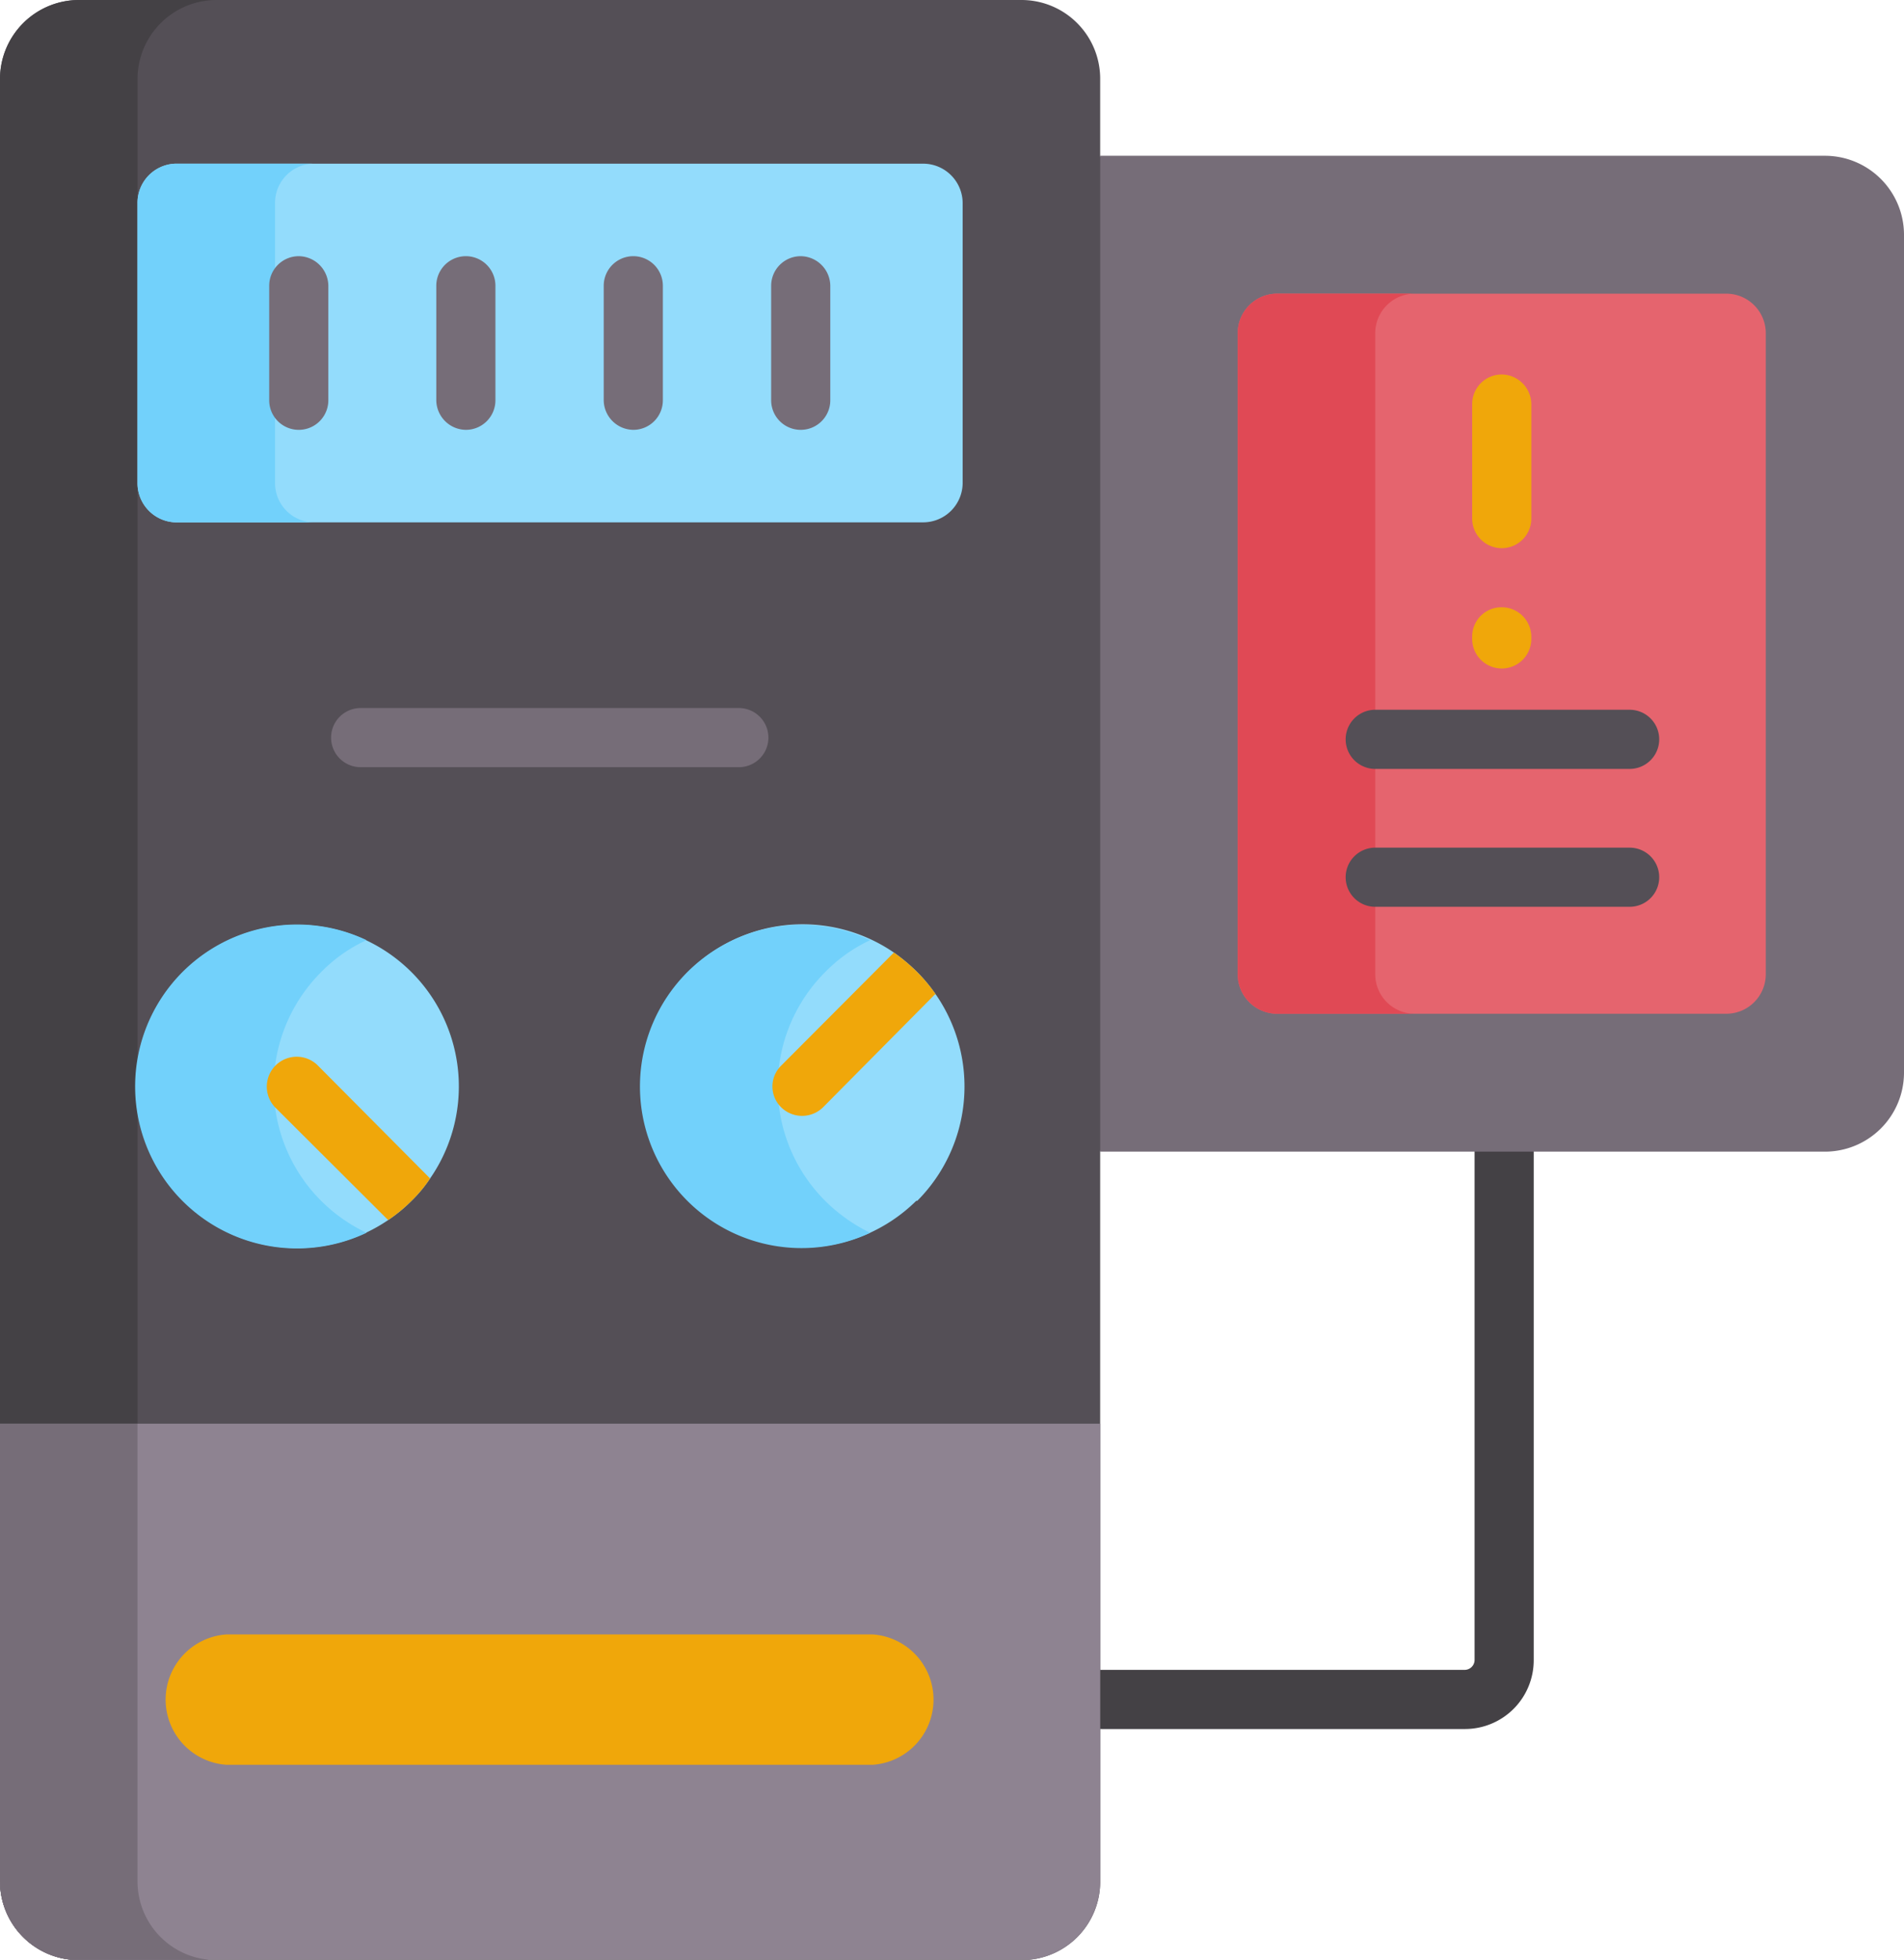 <?xml version="1.0" encoding="UTF-8"?> <svg xmlns="http://www.w3.org/2000/svg" viewBox="0 0 55.38 56.99"><defs><style>.cls-1{fill:#444145;}.cls-2{fill:#766d78;}.cls-3{fill:#544f56;}.cls-4{fill:#e5646e;}.cls-5{fill:#93dcfc;}.cls-6{fill:#8e8391;}.cls-7{fill:#f0a70a;}.cls-8{fill:#e04955;}.cls-9{fill:#72d1fb;}</style></defs><g id="external_elements" data-name="external elements"><path class="cls-1" d="M42.6,50.28H32.05a.86.86,0,1,1,0-1.72H42.6a.29.29,0,0,0,.29-.28V31a.86.86,0,1,1,1.72,0V48.28a2,2,0,0,1-2,2Zm0,0"></path><path class="cls-2" d="M53.08,33.49H32L27.73,19.21,32,4.53H53.08a2.3,2.3,0,0,1,2.3,2.29V31.2a2.3,2.3,0,0,1-2.3,2.29Zm0,0"></path><path class="cls-3" d="M32,2.29V54.7A2.28,2.28,0,0,1,29.68,57H2.29A2.29,2.29,0,0,1,0,54.7V2.29A2.3,2.3,0,0,1,2.29,0H29.68A2.29,2.29,0,0,1,32,2.29Zm0,0"></path><path class="cls-1" d="M6.31,57h-4A2.29,2.29,0,0,1,0,54.7V2.29A2.3,2.3,0,0,1,2.29,0h4A2.3,2.3,0,0,0,4,2.29V54.7A2.29,2.29,0,0,0,6.31,57Zm0,0"></path><path class="cls-4" d="M36,28.33V9.69a1.15,1.15,0,0,1,1.14-1.15H50.22a1.15,1.15,0,0,1,1.14,1.15V28.33a1.15,1.15,0,0,1-1.14,1.15H37.13A1.15,1.15,0,0,1,36,28.33Zm0,0"></path><path class="cls-5" d="M12.51,34.27a4,4,0,0,1-.54.65,4.5,4.5,0,0,1-.68.56,4.7,4.7,0,1,1,1.22-1.21Zm0,0"></path><path class="cls-5" d="M26.65,34.92A4.7,4.7,0,1,1,26,27.7a5.27,5.27,0,0,1,.68.57,4.78,4.78,0,0,1,.54.65,4.71,4.71,0,0,1-.54,6Zm0,0"></path><path class="cls-6" d="M32,41.4V54.7A2.28,2.28,0,0,1,29.68,57H2.29A2.29,2.29,0,0,1,0,54.7V41.4Zm0,0"></path><path class="cls-7" d="M25.39,51.32H6.58a1.9,1.9,0,0,1,0-3.79H25.39a1.9,1.9,0,0,1,0,3.79Zm0,0"></path><path class="cls-8" d="M41.15,29.48h-4A1.15,1.15,0,0,1,36,28.33V9.69a1.15,1.15,0,0,1,1.14-1.15h4A1.15,1.15,0,0,0,40,9.69V28.33a1.15,1.15,0,0,0,1.15,1.15Zm0,0"></path><path class="cls-3" d="M40,22.36H47.4a.86.86,0,1,0,0-1.72H40a.86.86,0,0,0,0,1.72Zm0,0"></path><path class="cls-3" d="M47.4,24.65H40a.86.86,0,1,0,0,1.72H47.4a.86.86,0,0,0,0-1.72Zm0,0"></path><path class="cls-7" d="M43.68,17.66a.85.85,0,0,0-.86.86v.06a.86.86,0,1,0,1.72,0v-.06a.86.86,0,0,0-.86-.86Zm0,0"></path><path class="cls-7" d="M43.68,10.89a.86.86,0,0,0-.86.86v3.33a.86.86,0,0,0,1.72,0V11.75a.87.87,0,0,0-.86-.86Zm0,0"></path><path class="cls-5" d="M26.88,15.19H5.09A1.14,1.14,0,0,1,4,14.05V5.91A1.14,1.14,0,0,1,5.09,4.76H26.88A1.15,1.15,0,0,1,28,5.91v8.14a1.15,1.15,0,0,1-1.15,1.14Zm0,0"></path><path class="cls-2" d="M6.31,57h-4A2.29,2.29,0,0,1,0,54.7V41.4H4V54.7A2.29,2.29,0,0,0,6.31,57Zm0,0"></path><path class="cls-9" d="M9.34,34.92a4.79,4.79,0,0,0,1.32.93,4.71,4.71,0,1,1,0-8.51,4.4,4.4,0,0,0-1.32.93,4.7,4.7,0,0,0,0,6.65Zm0,0"></path><path class="cls-9" d="M24,34.92a4.9,4.9,0,0,0,1.31.93,4.7,4.7,0,1,1,0-8.51,4.49,4.49,0,0,0-1.31.93,4.7,4.7,0,0,0,0,6.65Zm0,0"></path><path class="cls-9" d="M9.11,15.19h-4A1.14,1.14,0,0,1,4,14.05V5.91A1.14,1.14,0,0,1,5.09,4.76h4A1.14,1.14,0,0,0,8,5.91v8.14a1.14,1.14,0,0,0,1.15,1.14Zm0,0"></path><path class="cls-7" d="M12.51,34.27a4,4,0,0,1-.54.65,4.5,4.5,0,0,1-.68.56L8,32.2A.86.86,0,1,1,9.26,31Zm0,0"></path><path class="cls-7" d="M27.19,28.92,23.94,32.2a.87.87,0,0,1-1.22,0,.85.85,0,0,1,0-1.21L26,27.7a5.27,5.27,0,0,1,.68.57,4.78,4.78,0,0,1,.54.65Zm0,0"></path><path class="cls-2" d="M8.69,7.45a.86.86,0,0,0-.86.86v3.33a.86.86,0,0,0,1.72,0V8.31a.87.87,0,0,0-.86-.86Zm0,0"></path><path class="cls-2" d="M13.55,12.5a.86.86,0,0,0,.86-.86V8.31a.86.86,0,1,0-1.72,0v3.33a.87.87,0,0,0,.86.86Zm0,0"></path><path class="cls-2" d="M18.42,12.5a.86.86,0,0,0,.86-.86V8.31a.86.86,0,1,0-1.72,0v3.33a.87.87,0,0,0,.86.86Zm0,0"></path><path class="cls-2" d="M23.29,7.45a.86.86,0,0,0-.86.86v3.33a.86.86,0,0,0,1.72,0V8.31a.87.87,0,0,0-.86-.86Zm0,0"></path><path class="cls-2" d="M21.49,20.59h-11a.86.86,0,1,0,0,1.72h11a.86.86,0,0,0,0-1.72Zm0,0"></path></g></svg> 